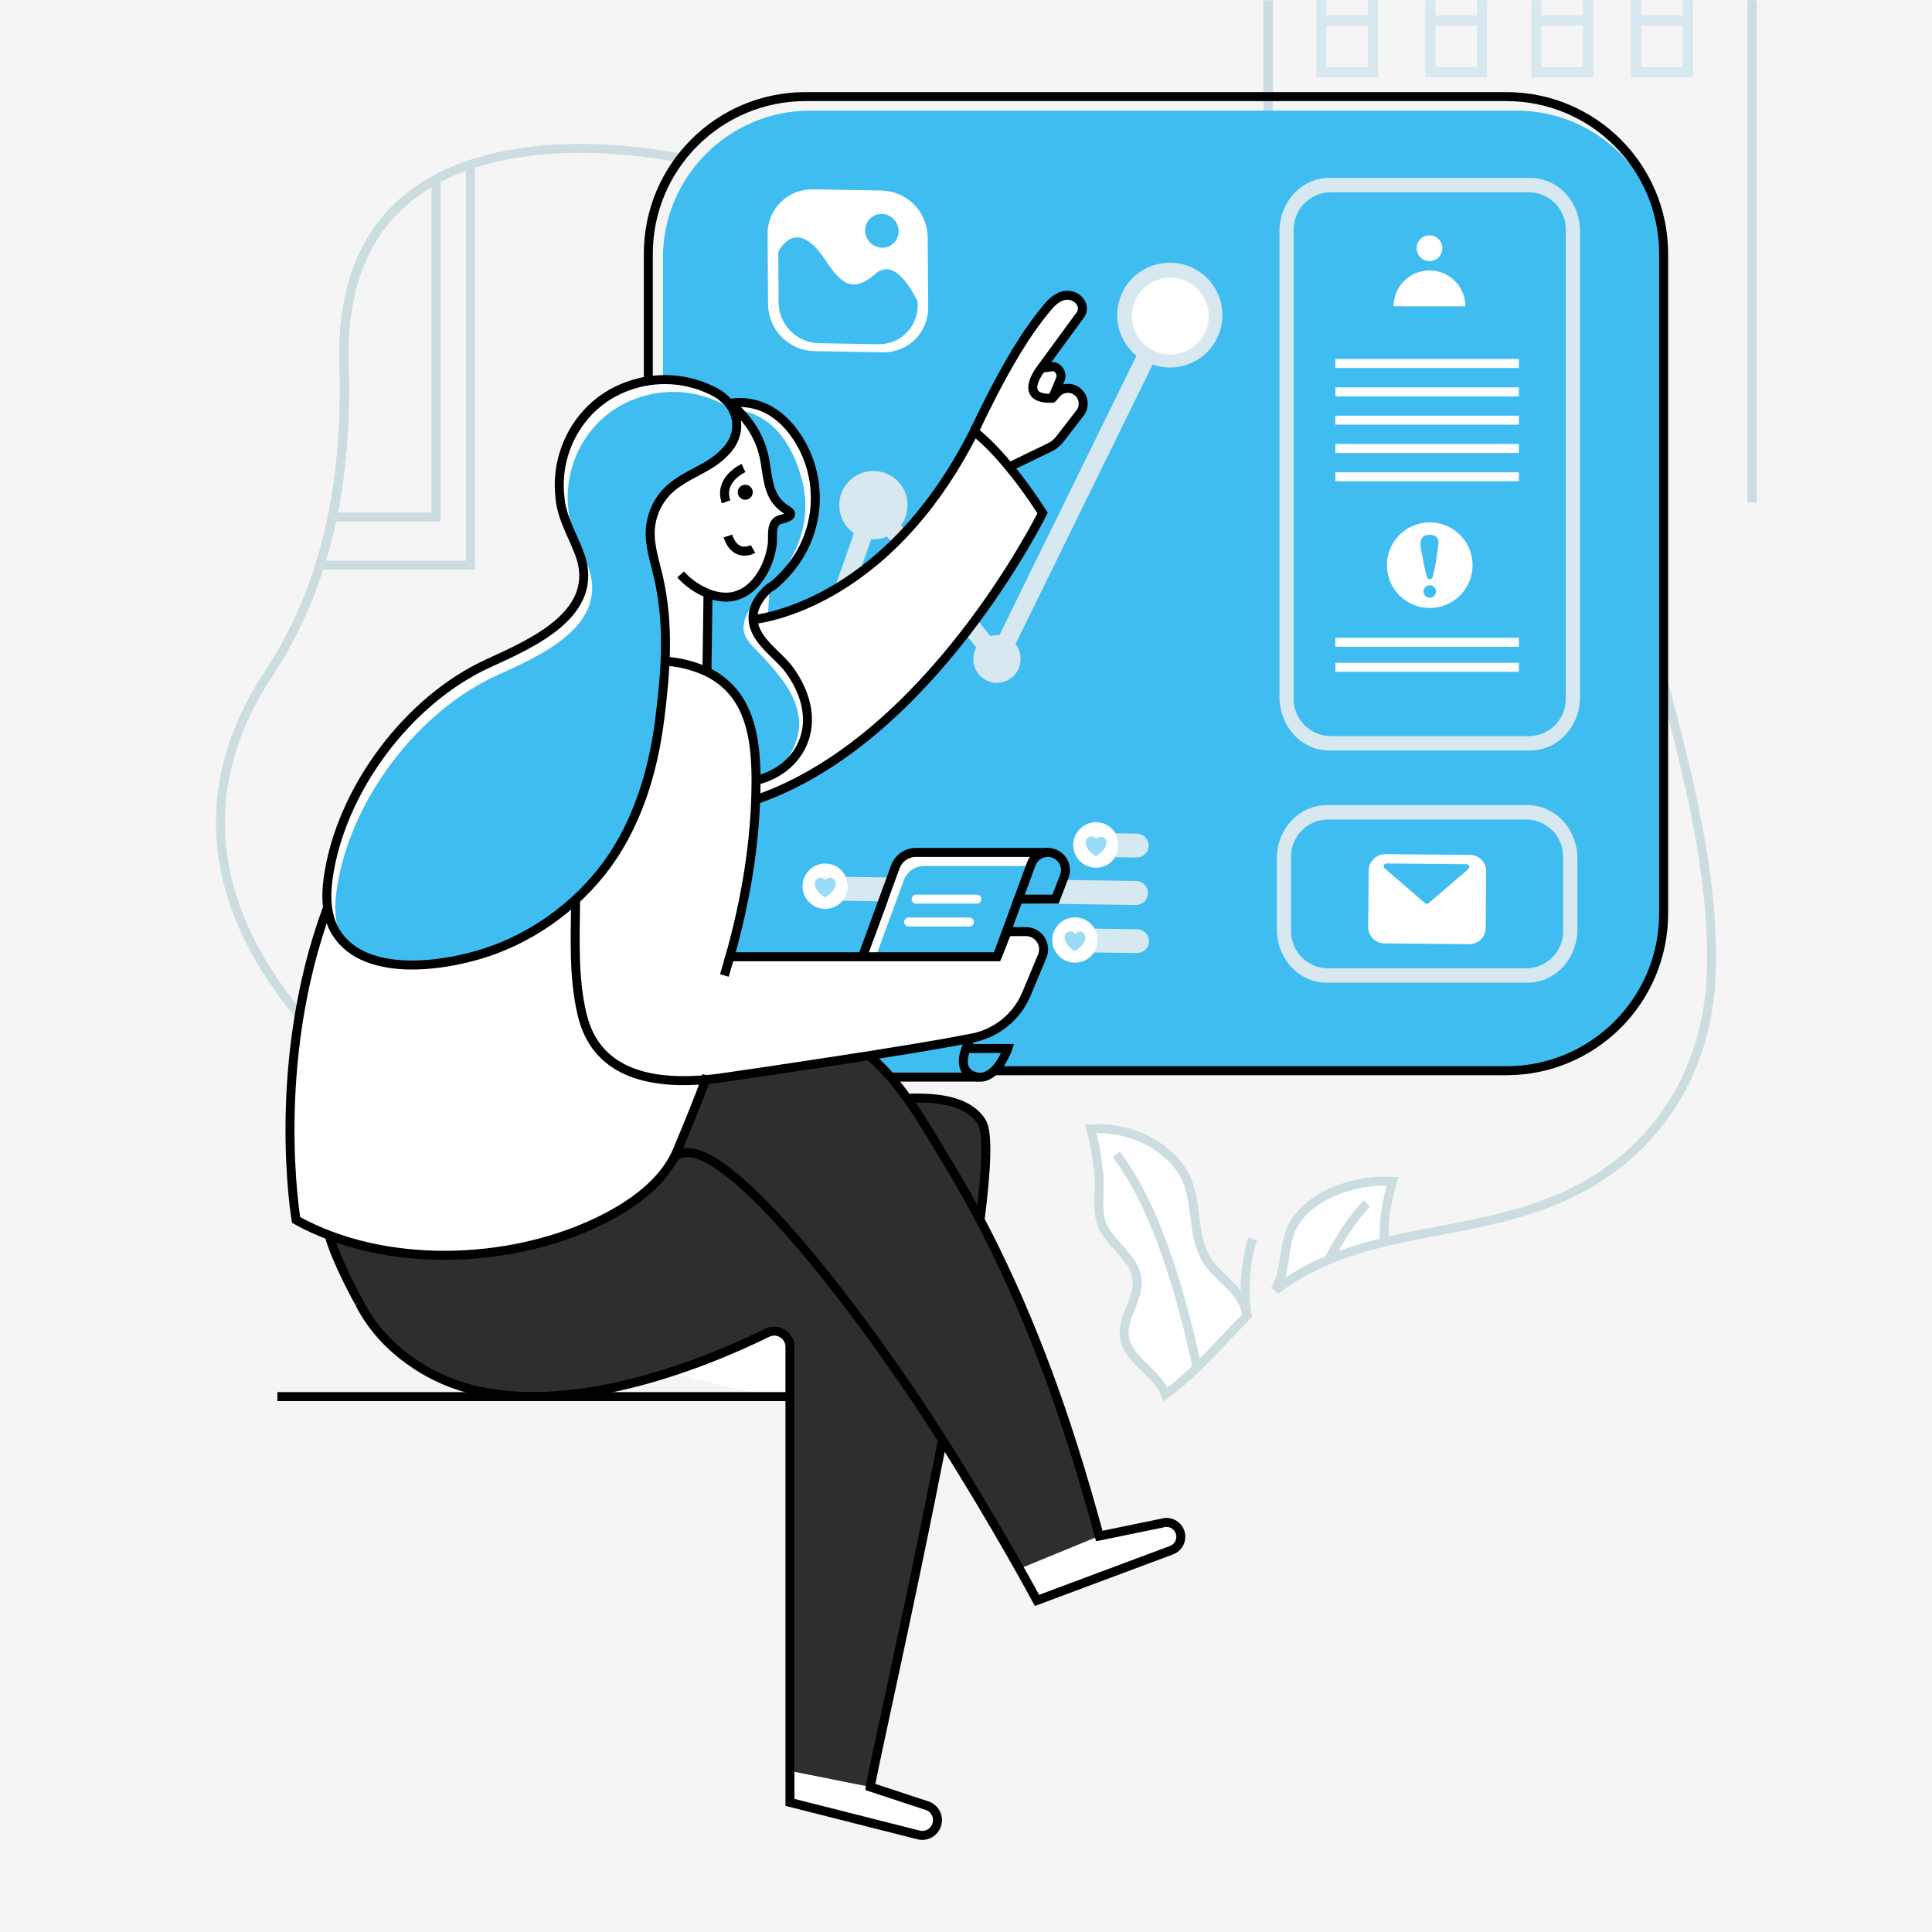 <svg width="1000" height="1000" viewBox="0 0 1000 1000" fill="none" xmlns="http://www.w3.org/2000/svg">
<rect width="1000" height="1000" fill="#F5F5F5"/>
<g style="mix-blend-mode:luminosity" clip-path="url(#clip0_0_1)">
<mask id="mask0_0_1" style="mask-type:luminance" maskUnits="userSpaceOnUse" x="0" y="0" width="1000" height="1000">
<path d="M1000 0H0V1000H1000V0Z" fill="white"/>
</mask>
<g mask="url(#mask0_0_1)">
<path d="M656.4 188.441V-358.379H906.9V260.121" stroke="#CCDDE2" stroke-width="4.82" stroke-miterlimit="10"/>
<path d="M681.3 8.001V40.001H713.3V-18.719H681.3V8.001ZM686.56 -13.479H708V8.001H686.56V-13.479ZM686.56 13.251H708V34.751H686.56V13.251Z" fill="#D7E8F0"/>
<path d="M737.72 8.001V40.001H769.72V-18.719H737.72V8.001ZM743 -13.459H764.48V8.001H743V-13.459ZM743 13.271H764.48V34.751H743V13.271Z" fill="#D7E8F0"/>
<path d="M792.6 8.001V40.001H824.6V-18.719H792.6V8.001ZM797.86 -13.479H819.34V8.001H797.86V-13.479ZM797.86 13.251H819.34V34.751H797.86V13.251Z" fill="#D7E8F0"/>
<path d="M844.26 8.001V40.001H876.26V-18.719H844.26V8.001ZM849.51 -13.479H871V8.001H849.51V-13.479ZM849.51 13.251H871V34.751H849.51V13.251Z" fill="#D7E8F0"/>
<path d="M645.35 681.129C636.9 689.649 628.53 699.129 619.61 707.739C617.157 710.133 614.647 712.446 612.08 714.679C609.23 717.159 606.29 719.519 603.28 721.679C603.061 721.049 602.794 720.438 602.48 719.849C597.43 709.849 583.73 703.519 582.03 692.179C580.48 681.589 590.03 671.859 588.47 661.479C586.71 649.739 572.27 642.769 569.6 631.299C567.9 624.179 569.42 615.969 568.8 608.629C568.091 600.422 566.703 592.287 564.65 584.309C565.65 584.239 566.65 584.209 567.65 584.179C587.95 583.839 607.93 595.239 614.5 611.259C619.79 624.259 617.1 639.169 624.13 651.319C624.553 652.105 625.031 652.86 625.56 653.579C626.492 654.854 627.493 656.076 628.56 657.239L630.79 659.559C631.16 659.929 631.57 660.269 631.94 660.669C632.31 661.069 632.71 661.419 633.08 661.819C636.58 665.169 640.15 668.539 642.47 672.539C642.68 672.887 642.867 673.247 643.03 673.619C643.241 673.99 643.428 674.375 643.59 674.769C643.8 675.199 643.96 675.609 644.11 676.009C644.26 676.409 644.45 677.009 644.61 677.429C644.83 678.179 645.04 678.889 645.2 679.629C645.2 679.819 645.2 679.979 645.26 680.129C645.32 680.279 645.26 680.249 645.26 680.319C645.274 680.378 645.274 680.44 645.26 680.499C645.26 680.629 645.26 680.719 645.32 680.809V680.869C645.305 680.957 645.316 681.047 645.35 681.129Z" fill="white"/>
<path d="M645.48 681.75H645.51L645.48 681.78V681.75Z" fill="white"/>
<path d="M645.54 681.692C645.79 681.472 646 681.322 646.25 681.102C646.04 681.292 645.79 681.502 645.57 681.722C645.57 681.722 645.57 681.722 645.51 681.722L645.54 681.692Z" fill="white"/>
<path d="M716.61 632.46C716.395 635.947 716.395 639.443 716.61 642.93C710.51 644.42 704.5 646.06 698.61 648.04C694.95 649.25 691.36 650.58 687.77 652.1C677.81 656.14 668.431 661.487 659.88 668C661.743 664.823 663.055 661.354 663.76 657.74C663.76 657.59 663.82 657.43 663.85 657.25C665.4 649.76 665.52 641.89 669.05 634.73C675.62 621.53 694.83 611.96 714.94 611.34H715.31C717.14 611.34 719 611.34 720.86 611.43C718.777 618.289 717.354 625.331 716.61 632.46Z" fill="white"/>
<path d="M707.47 622.82L698.55 648C694.89 649.21 691.3 650.54 687.71 652.06C693.44 640.92 700 630.85 707.47 622.82Z" fill="white"/>
<path d="M645.58 681.789C645.58 681.589 645.549 681.39 645.49 681.199C645.55 681.569 645.58 681.789 645.58 681.789Z" fill="white"/>
<path d="M577.75 597.512C597.75 623.442 611.03 667.512 619.61 707.742C617.157 710.135 614.647 712.448 612.08 714.682L577.75 597.512Z" fill="white"/>
<path d="M648.37 641.23C644.37 653.44 644.22 665.771 644.69 673.581C644.811 676.104 645.078 678.618 645.49 681.11L648.37 641.23Z" fill="white"/>
<path d="M645.35 681.129C636.9 689.649 628.53 699.129 619.61 707.739C617.157 710.133 614.647 712.446 612.08 714.679C609.23 717.159 606.29 719.519 603.28 721.679C603.061 721.049 602.794 720.438 602.48 719.849C597.43 709.849 583.73 703.519 582.03 692.179C580.48 681.589 590.03 671.859 588.47 661.479C586.71 649.739 572.27 642.769 569.6 631.299C567.9 624.179 569.42 615.969 568.8 608.629C568.091 600.422 566.703 592.287 564.65 584.309C565.65 584.239 566.65 584.209 567.65 584.179C587.95 583.839 607.93 595.239 614.5 611.259C619.79 624.259 617.1 639.169 624.13 651.319C624.553 652.105 625.031 652.86 625.56 653.579C626.492 654.854 627.493 656.076 628.56 657.239L630.79 659.559C631.16 659.929 631.57 660.269 631.94 660.669C632.31 661.069 632.71 661.419 633.08 661.819C636.58 665.169 640.15 668.539 642.47 672.539C642.68 672.887 642.867 673.247 643.03 673.619C643.241 673.99 643.428 674.375 643.59 674.769C643.8 675.199 643.96 675.609 644.11 676.009C644.26 676.409 644.45 677.009 644.61 677.429C644.83 678.179 645.04 678.889 645.2 679.629C645.2 679.819 645.2 679.979 645.26 680.129C645.32 680.279 645.26 680.249 645.26 680.319C645.274 680.378 645.274 680.44 645.26 680.499C645.26 680.629 645.26 680.719 645.32 680.809V680.869C645.305 680.957 645.316 681.047 645.35 681.129Z" stroke="#CCDDE2" stroke-width="4.65" stroke-miterlimit="10"/>
<path d="M663.76 657.77C663.052 661.374 661.74 664.832 659.88 668" stroke="#CCDDE2" stroke-width="4.65" stroke-miterlimit="10"/>
<path d="M716.58 642.928C716.365 639.442 716.365 635.945 716.58 632.458C717.326 625.339 718.749 618.307 720.83 611.458C718.97 611.338 717.11 611.338 715.28 611.368H714.91C694.8 611.988 675.59 621.558 669.02 634.758C665.49 641.918 665.37 649.758 663.82 657.278" stroke="#CCDDE2" stroke-width="4.65" stroke-miterlimit="10"/>
<path d="M663.77 657.781C663.77 657.621 663.83 657.471 663.86 657.281" stroke="#CCDDE2" stroke-width="4.65" stroke-miterlimit="10"/>
<path d="M663.85 657.238C663.85 657.418 663.79 657.578 663.76 657.728C663.056 661.346 661.744 664.819 659.88 667.998" stroke="#CCDDE2" stroke-width="4.65" stroke-miterlimit="10"/>
<path d="M663.77 657.781C663.77 657.621 663.83 657.471 663.86 657.281" stroke="#CCDDE2" stroke-width="4.65" stroke-miterlimit="10"/>
<path d="M645.48 681.602V681.752" stroke="#CCDDE2" stroke-width="4.65" stroke-miterlimit="10"/>
<path d="M707.47 622.82C700 630.82 693.47 640.92 687.71 652.1" stroke="#CCDDE2" stroke-width="4.65" stroke-miterlimit="10"/>
<path d="M645.58 681.789C645.58 681.589 645.549 681.39 645.49 681.199C645.55 681.569 645.58 681.789 645.58 681.789Z" stroke="#CCDDE2" stroke-width="4.65" stroke-miterlimit="10"/>
<path d="M577.75 597.512C597.75 623.442 611.03 667.512 619.61 707.742" stroke="#CCDDE2" stroke-width="4.65" stroke-miterlimit="10"/>
<path d="M648.37 641.23C644.37 653.44 644.22 665.771 644.69 673.581C644.811 676.104 645.078 678.618 645.49 681.11" stroke="#CCDDE2" stroke-width="4.65" stroke-miterlimit="10"/>
<path d="M861.08 353.379C873.81 401.059 886.94 452.429 885.86 501.439C884.71 553.089 858.41 596.439 811.29 618.439C780.62 632.749 747.65 635.379 716.58 642.909C710.48 644.399 704.47 646.039 698.58 648.019C694.92 649.229 691.33 650.559 687.74 652.079C677.789 656.128 668.42 661.481 659.88 667.999" stroke="#CCDDE2" stroke-width="4.65" stroke-miterlimit="10"/>
<path d="M352.27 82C352.27 82 292.91 68.45 243.5 85.15C237.345 87.178 231.381 89.748 225.68 92.83C197.68 107.98 176.55 136.45 178.1 188.16C178.93 215.16 177.35 241.79 172.03 267.63C170.29 276.016 168.14 284.316 165.58 292.53C159.309 312.612 150.258 331.717 138.69 349.29C101.85 405.15 107.43 463.21 148.29 517.05C150.43 519.87 152.63 522.66 154.89 525.39" stroke="#CCDDE2" stroke-width="4.65" stroke-miterlimit="10"/>
<path d="M784.79 57.262H419.43C377.291 57.262 343.13 91.422 343.13 133.562V477.902C343.13 520.041 377.291 554.202 419.43 554.202H784.79C826.929 554.202 861.09 520.041 861.09 477.902V133.562C861.09 91.422 826.929 57.262 784.79 57.262Z" fill="#3FBDF1"/>
<path d="M779.72 50H416.94C372.001 50 335.57 86.431 335.57 131.37V472.83C335.57 517.769 372.001 554.2 416.94 554.2H779.72C824.659 554.2 861.09 517.769 861.09 472.83V131.37C861.09 86.431 824.659 50 779.72 50Z" stroke="black" stroke-width="4.65" stroke-miterlimit="10"/>
<path d="M774.6 67.031H429.62C387.481 67.031 353.32 101.192 353.32 143.331V468.121C353.32 510.261 387.481 544.421 429.62 544.421H774.6C816.739 544.421 850.9 510.261 850.9 468.121V143.331C850.9 101.192 816.739 67.031 774.6 67.031Z" fill="#3FBDF1"/>
<path d="M792.11 92.09H687.92C673.76 92.09 662.27 104.45 662.27 119.66V360.82C662.27 376.06 673.76 388.45 687.92 388.45H792.11C806.3 388.45 817.83 376.06 817.83 360.82V119.66C817.83 104.45 806.3 92.09 792.11 92.09ZM810.45 361.87C810.432 366.939 808.409 371.796 804.823 375.38C801.237 378.964 796.38 380.984 791.31 381H688.79C683.713 380.984 678.848 378.962 675.256 375.375C671.663 371.788 669.634 366.927 669.61 361.85V118.67C669.634 113.593 671.663 108.731 675.256 105.144C678.848 101.557 683.713 99.536 688.79 99.52H791.31C796.383 99.536 801.244 101.559 804.83 105.147C808.416 108.735 810.437 113.597 810.45 118.67V361.87Z" fill="#D7E8F0"/>
<path d="M790.74 416.75H686.55C672.4 416.75 660.9 429.11 660.9 444.32V481C660.9 496.25 672.4 508.64 686.55 508.64H790.74C804.93 508.64 816.46 496.25 816.46 481V444.32C816.46 429.11 804.93 416.75 790.74 416.75ZM809.08 482.06C809.067 487.132 807.046 491.993 803.459 495.579C799.873 499.166 795.012 501.187 789.94 501.2H687.42C682.344 501.187 677.479 499.167 673.886 495.582C670.293 491.996 668.264 487.136 668.24 482.06V443.33C668.264 438.253 670.293 433.392 673.886 429.805C677.478 426.217 682.343 424.196 687.42 424.18H789.94C795.013 424.196 799.874 426.219 803.46 429.807C807.046 433.395 809.067 438.257 809.08 443.33V482.06Z" fill="#D7E8F0"/>
<path d="M557.25 443.412L404.57 441.172C402.927 441.145 401.362 440.468 400.219 439.289C399.075 438.11 398.446 436.524 398.47 434.882C398.468 434.313 398.549 433.747 398.71 433.202C399.104 431.909 399.907 430.78 400.998 429.983C402.089 429.186 403.409 428.764 404.76 428.782L557.44 431.002C556.298 432.775 555.659 434.824 555.59 436.932C555.507 439.207 556.084 441.457 557.25 443.412Z" fill="#3FBDF1"/>
<path d="M594.27 439.41C593.883 440.7 593.09 441.831 592.009 442.634C590.928 443.438 589.617 443.871 588.27 443.87L577.27 443.71C578.45 441.867 579.092 439.731 579.126 437.542C579.159 435.354 578.583 433.199 577.46 431.32L588.46 431.48C590.1 431.514 591.661 432.194 592.803 433.372C593.945 434.549 594.576 436.13 594.56 437.77C594.541 438.328 594.443 438.88 594.27 439.41Z" fill="#D7E8F0"/>
<path d="M593.91 463.999C593.523 465.287 592.729 466.415 591.648 467.213C590.566 468.012 589.255 468.439 587.91 468.429L436.16 466.209C437.577 464.519 438.486 462.462 438.782 460.276C439.077 458.09 438.747 455.865 437.83 453.859L588.05 455.999C589.691 456.031 591.253 456.71 592.396 457.888C593.538 459.066 594.169 460.648 594.15 462.289C594.155 462.868 594.074 463.444 593.91 463.999Z" fill="#D7E8F0"/>
<path d="M417.9 465.93L404.22 465.73C402.581 465.706 401.018 465.035 399.873 463.861C398.728 462.688 398.094 461.109 398.11 459.47C398.117 458.892 398.201 458.316 398.36 457.76C398.744 456.473 399.537 455.346 400.621 454.552C401.704 453.758 403.017 453.339 404.36 453.36L416.55 453.55C415.837 455.029 415.435 456.639 415.37 458.28C415.269 461.051 416.166 463.766 417.9 465.93Z" fill="#3FBDF1"/>
<path d="M546.45 492.68L404.78 490.62C403.141 490.584 401.582 489.903 400.44 488.726C399.299 487.549 398.666 485.97 398.68 484.33C398.684 483.774 398.771 483.221 398.94 482.69C399.324 481.399 400.117 480.266 401.198 479.462C402.28 478.659 403.592 478.226 404.94 478.23L546.4 480.31C545.245 482.167 544.633 484.309 544.633 486.495C544.633 488.682 545.245 490.824 546.4 492.68H546.45Z" fill="#3FBDF1"/>
<path d="M594.5 488.869C594.116 490.158 593.322 491.286 592.24 492.083C591.157 492.881 589.844 493.304 588.5 493.289L566.24 492.999L546.45 492.729C545.295 490.873 544.683 488.731 544.683 486.544C544.683 484.358 545.295 482.216 546.45 480.359L566.61 480.659L588.61 480.979C590.247 481.006 591.808 481.679 592.951 482.852C594.094 484.025 594.726 485.602 594.71 487.239C594.717 487.79 594.647 488.339 594.5 488.869Z" fill="#D7E8F0"/>
<path d="M577.21 443.711C575.672 446.114 573.315 447.878 570.576 448.674C567.836 449.47 564.901 449.245 562.315 448.041C559.728 446.837 557.667 444.735 556.514 442.126C555.36 439.516 555.192 436.577 556.042 433.854C556.892 431.13 558.701 428.808 561.133 427.317C563.566 425.827 566.457 425.27 569.269 425.75C572.081 426.23 574.623 427.714 576.424 429.926C578.225 432.139 579.161 434.93 579.06 437.781C578.987 439.888 578.348 441.936 577.21 443.711Z" fill="white"/>
<g opacity="0.72">
<path opacity="0.72" d="M572.78 436.51C572.515 437.917 571.852 439.219 570.87 440.26C570.392 440.79 569.87 441.278 569.31 441.72C569 441.94 567.39 443.23 567.08 443.07C564.96 442 562.29 439.31 561.96 436.68C561.905 436.268 561.905 435.851 561.96 435.44C562.077 434.732 562.444 434.089 562.995 433.629C563.545 433.168 564.242 432.92 564.96 432.93C565.43 432.947 565.89 433.075 566.301 433.302C566.713 433.53 567.065 433.851 567.33 434.24C567.63 433.878 568.008 433.589 568.436 433.393C568.864 433.197 569.33 433.101 569.8 433.11C570.223 433.124 570.639 433.225 571.022 433.407C571.405 433.588 571.747 433.846 572.026 434.165C572.305 434.483 572.516 434.856 572.646 435.259C572.776 435.663 572.821 436.088 572.78 436.51Z" fill="#3FBDF1"/>
</g>
<path d="M436.14 466.211C435.02 467.553 433.613 468.629 432.024 469.358C430.434 470.087 428.702 470.451 426.953 470.424C425.205 470.398 423.484 469.98 421.918 469.203C420.351 468.425 418.979 467.307 417.9 465.931C416.174 463.764 415.283 461.049 415.39 458.281C415.456 456.64 415.857 455.03 416.57 453.551C417.574 451.511 419.147 449.805 421.099 448.639C423.05 447.473 425.298 446.897 427.57 446.981C429.758 447.05 431.883 447.735 433.7 448.957C435.516 450.18 436.951 451.889 437.84 453.891C438.757 455.897 439.087 458.121 438.792 460.307C438.496 462.493 437.587 464.55 436.17 466.241L436.14 466.211Z" fill="white"/>
<g opacity="0.72">
<path opacity="0.72" d="M432.59 457.842C432.319 459.246 431.653 460.543 430.67 461.582C430.2 462.119 429.677 462.608 429.11 463.042C428.81 463.262 427.19 464.562 426.89 464.392C424.77 463.332 422.1 460.642 421.76 458.002C421.705 457.59 421.705 457.173 421.76 456.762C421.863 456.176 422.138 455.634 422.549 455.205C422.961 454.776 423.491 454.479 424.071 454.351C424.652 454.224 425.258 454.271 425.811 454.489C426.365 454.706 426.841 455.083 427.18 455.572C427.577 455.021 428.149 454.62 428.803 454.436C429.457 454.252 430.153 454.296 430.779 454.559C431.405 454.823 431.923 455.291 432.249 455.888C432.574 456.484 432.687 457.173 432.57 457.842H432.59Z" fill="#3FBDF1"/>
</g>
<path d="M566.24 492.999C564.828 495.131 562.759 496.745 560.347 497.596C557.935 498.447 555.311 498.489 552.874 497.714C550.436 496.94 548.317 495.391 546.839 493.304C545.36 491.217 544.602 488.705 544.68 486.149C544.754 484.1 545.357 482.105 546.43 480.359C547.253 479.043 548.329 477.903 549.594 477.005C550.86 476.108 552.291 475.47 553.805 475.128C555.319 474.786 556.886 474.748 558.414 475.015C559.943 475.282 561.404 475.85 562.712 476.684C564.02 477.519 565.15 478.605 566.036 479.879C566.923 481.153 567.548 482.589 567.876 484.106C568.204 485.623 568.228 487.19 567.948 488.716C567.667 490.242 567.086 491.698 566.24 492.999Z" fill="white"/>
<g opacity="0.72">
<path opacity="0.72" d="M561.89 485.66C561.622 487.068 560.955 488.369 559.97 489.41C559.5 489.947 558.977 490.436 558.41 490.87C558.11 491.09 556.49 492.38 556.19 492.22C554.07 491.15 551.4 488.47 551.06 485.83C551.005 485.418 551.005 485.001 551.06 484.59C551.163 484.004 551.438 483.462 551.849 483.033C552.261 482.604 552.791 482.307 553.371 482.179C553.952 482.052 554.558 482.1 555.111 482.317C555.665 482.534 556.141 482.911 556.48 483.4C556.877 482.85 557.448 482.451 558.1 482.268C558.752 482.084 559.448 482.127 560.073 482.389C560.698 482.651 561.216 483.117 561.542 483.711C561.868 484.305 561.984 484.992 561.87 485.66H561.89Z" fill="#3FBDF1"/>
</g>
<path d="M397.3 121.359L397.56 157.549C397.627 163.861 400.131 169.904 404.55 174.412C408.969 178.92 414.96 181.546 421.27 181.739L457.09 182.359C460.17 182.406 463.229 181.834 466.084 180.677C468.939 179.519 471.532 177.8 473.71 175.621C475.888 173.443 477.606 170.849 478.762 167.993C479.918 165.138 480.489 162.079 480.44 158.999L480.17 122.809C480.108 116.497 477.606 110.455 473.188 105.947C468.77 101.44 462.779 98.817 456.47 98.629L420.65 97.999C417.57 97.951 414.511 98.524 411.656 99.681C408.801 100.838 406.208 102.557 404.03 104.736C401.852 106.915 400.134 109.509 398.978 112.364C397.822 115.22 397.251 118.279 397.3 121.359Z" fill="white"/>
<path d="M402.81 130.441L403 156.641C403.059 162.122 405.235 167.368 409.073 171.281C412.91 175.195 418.112 177.474 423.59 177.641L454.7 178.181C457.375 178.222 460.032 177.725 462.511 176.72C464.991 175.716 467.244 174.224 469.137 172.333C471.03 170.442 472.524 168.19 473.531 165.711C474.538 163.232 475.038 160.577 475 157.901V156.131C470.63 147.191 462.12 133.811 453 141.811C439.91 153.311 433.92 144.561 426.29 133.271C419.92 123.821 410.23 116.921 402.81 130.441Z" fill="#3FBDF1"/>
<path d="M461.34 126.822C465.292 124.197 466.31 118.779 463.614 114.722C460.919 110.665 455.53 109.504 451.578 112.129C447.627 114.755 446.609 120.172 449.305 124.229C452 128.286 457.389 129.447 461.34 126.822Z" fill="#3FBDF1"/>
<path d="M605.38 136.001C599.782 135.999 594.32 137.73 589.746 140.957C585.171 144.183 581.707 148.747 579.83 154.021C577.953 159.295 577.754 165.021 579.262 170.412C580.77 175.803 583.909 180.596 588.25 184.131L517.25 328.841C516.813 328.772 516.372 328.729 515.93 328.711C514.798 328.726 513.673 328.901 512.59 329.231L466.4 271.841C468.462 268.995 469.63 265.599 469.755 262.087C469.879 258.574 468.954 255.104 467.098 252.12C465.242 249.135 462.54 246.771 459.334 245.329C456.129 243.886 452.567 243.432 449.102 244.022C445.638 244.613 442.428 246.222 439.881 248.645C437.335 251.068 435.568 254.194 434.806 257.625C434.044 261.056 434.322 264.637 435.603 267.909C436.884 271.182 439.111 273.999 442 276.001L409.63 368.121C406.808 368.29 404.131 369.431 402.054 371.349C399.978 373.268 398.629 375.847 398.239 378.647C397.848 381.447 398.438 384.297 399.91 386.711C401.382 389.125 403.644 390.955 406.312 391.89C408.981 392.825 411.89 392.808 414.547 391.841C417.204 390.874 419.444 389.017 420.887 386.586C422.33 384.154 422.887 381.298 422.462 378.503C422.038 375.707 420.659 373.145 418.56 371.251L450.93 279.121C451.33 279.121 451.72 279.181 452.12 279.181C454.527 279.181 456.908 278.691 459.12 277.741L505.3 335.111C504.327 336.876 503.811 338.856 503.8 340.871C503.753 342.505 504.035 344.131 504.627 345.654C505.22 347.177 506.112 348.565 507.251 349.737C508.39 350.909 509.753 351.84 511.258 352.477C512.763 353.113 514.381 353.441 516.015 353.441C517.649 353.441 519.267 353.113 520.772 352.477C522.277 351.84 523.64 350.909 524.779 349.737C525.917 348.565 526.81 347.177 527.402 345.654C527.995 344.131 528.277 342.505 528.23 340.871C528.222 338.154 527.299 335.519 525.61 333.391L596.61 188.681C600.342 189.995 604.316 190.476 608.254 190.091C612.192 189.706 615.998 188.463 619.404 186.451C622.811 184.438 625.735 181.704 627.973 178.441C630.21 175.178 631.706 171.465 632.356 167.562C633.006 163.659 632.793 159.661 631.734 155.849C630.674 152.037 628.793 148.503 626.222 145.496C623.651 142.488 620.453 140.08 616.853 138.439C613.252 136.799 609.336 135.967 605.38 136.001Z" fill="#D7E8F0"/>
<path d="M691.18 188.148H786.18" stroke="white" stroke-width="4.65" stroke-miterlimit="10"/>
<path d="M691.18 202.82H786.18" stroke="white" stroke-width="4.65" stroke-miterlimit="10"/>
<path d="M691.18 217.48H786.18" stroke="white" stroke-width="4.65" stroke-miterlimit="10"/>
<path d="M691.18 232.141H786.18" stroke="white" stroke-width="4.65" stroke-miterlimit="10"/>
<path d="M691.18 246.809H786.18" stroke="white" stroke-width="4.65" stroke-miterlimit="10"/>
<path d="M691.18 332.449H786.18" stroke="white" stroke-width="4.65" stroke-miterlimit="10"/>
<path d="M691.18 345.391H786.18" stroke="white" stroke-width="4.65" stroke-miterlimit="10"/>
<path d="M766.22 444.479C767.175 445.271 767.94 446.267 768.459 447.394C768.978 448.52 769.238 449.749 769.22 450.989L769 480.319C768.992 481.426 768.766 482.521 768.334 483.54C767.902 484.56 767.274 485.484 766.484 486.259C765.694 487.035 764.759 487.647 763.732 488.061C762.705 488.474 761.607 488.681 760.5 488.669L716.5 488.289C714.269 488.268 712.137 487.362 710.573 485.77C709.009 484.178 708.141 482.031 708.16 479.799L708.42 450.449C708.504 448.238 709.43 446.143 711.008 444.593C712.586 443.042 714.698 442.154 716.91 442.109L760.91 442.489C762.859 442.506 764.74 443.211 766.22 444.479Z" fill="white"/>
<path d="M760 449.842L739.48 467.472C739.218 467.695 738.885 467.817 738.54 467.817C738.196 467.817 737.862 467.695 737.6 467.472L716.71 449.472C716.479 449.277 716.315 449.016 716.241 448.723C716.167 448.431 716.187 448.123 716.297 447.842C716.408 447.562 716.604 447.323 716.857 447.159C717.111 446.996 717.409 446.916 717.71 446.932L759.12 447.302C759.411 447.311 759.692 447.409 759.926 447.582C760.161 447.755 760.337 447.994 760.432 448.269C760.528 448.544 760.537 448.842 760.46 449.123C760.383 449.403 760.223 449.654 760 449.842Z" fill="#3FBDF1"/>
<path d="M740.06 270.379C735.676 270.375 731.39 271.671 727.743 274.104C724.096 276.536 721.253 279.996 719.572 284.045C717.892 288.094 717.45 292.55 718.303 296.85C719.156 301.15 721.265 305.1 724.363 308.201C727.462 311.302 731.41 313.415 735.709 314.272C740.008 315.128 744.465 314.691 748.516 313.014C752.566 311.337 756.028 308.497 758.464 304.852C760.9 301.208 762.2 296.923 762.2 292.539C762.201 289.63 761.63 286.75 760.518 284.062C759.406 281.374 757.775 278.931 755.719 276.874C753.664 274.816 751.222 273.183 748.536 272.069C745.849 270.954 742.969 270.38 740.06 270.379ZM740.06 309.379C739.201 309.379 738.377 309.038 737.769 308.43C737.161 307.822 736.82 306.998 736.82 306.139C736.82 305.28 737.161 304.455 737.769 303.848C738.377 303.24 739.201 302.899 740.06 302.899C740.919 302.899 741.743 303.24 742.351 303.848C742.959 304.455 743.3 305.28 743.3 306.139C743.3 306.998 742.959 307.822 742.351 308.43C741.743 309.038 740.919 309.379 740.06 309.379ZM744.13 284.459C743.45 289.269 742.87 294.319 741.44 298.979C741.307 299.232 741.107 299.445 740.862 299.593C740.617 299.741 740.336 299.819 740.05 299.819C739.764 299.819 739.483 299.741 739.238 299.593C738.993 299.445 738.793 299.232 738.66 298.979C737.646 295.469 736.871 291.894 736.34 288.279C735.89 285.659 734.34 281.389 735.83 278.849C737.12 276.559 740.77 276.289 742.83 277.479C745.46 278.889 744.44 281.999 744.13 284.419V284.459Z" fill="white"/>
<path d="M605.77 183.53C616.76 183.53 625.67 174.621 625.67 163.63C625.67 152.64 616.76 143.73 605.77 143.73C594.78 143.73 585.87 152.64 585.87 163.63C585.87 174.621 594.78 183.53 605.77 183.53Z" fill="white"/>
<path d="M739.9 135.12C743.573 135.12 746.55 132.143 746.55 128.47C746.55 124.798 743.573 121.82 739.9 121.82C736.227 121.82 733.25 124.798 733.25 128.47C733.25 132.143 736.227 135.12 739.9 135.12Z" fill="white"/>
<path d="M721.33 158.539C721.33 153.614 723.287 148.89 726.769 145.408C730.252 141.925 734.975 139.969 739.9 139.969C744.825 139.969 749.548 141.925 753.031 145.408C756.514 148.89 758.47 153.614 758.47 158.539H721.33Z" fill="white"/>
<path d="M612 794.19C611.996 795.701 611.531 797.174 610.668 798.414C609.806 799.654 608.585 800.601 607.17 801.13L537.52 827.13C537.52 827.13 534.2 820.97 528.41 810.68L488.63 744.13C477.88 799.43 465.89 854.8 458.46 889.31L451.3 923.67L480 933.11C481.725 933.526 483.261 934.509 484.361 935.902C485.462 937.294 486.064 939.015 486.07 940.79C486.067 941.994 485.791 943.181 485.262 944.263C484.733 945.344 483.965 946.291 483.016 947.032C482.067 947.772 480.962 948.288 479.785 948.539C478.608 948.79 477.388 948.77 476.22 948.48L409.7 931.62V915.36L408.12 915.05L409.49 725.38L344.49 710.01C336.34 712.55 327.73 714.88 318.93 716.77C318.835 716.783 318.742 716.803 318.65 716.83C297.291 722.429 274.981 723.391 253.22 719.65C253.03 719.65 252.81 719.56 252.63 719.52C251.05 719.22 249.47 718.87 247.92 718.52C247.45 718.43 246.99 718.34 246.52 718.21C245.16 717.9 243.8 717.5 242.44 717.13C241.69 716.91 240.95 716.73 240.24 716.51C239.53 716.29 239 716.11 238.38 715.89C226.668 712.213 215.851 706.133 206.62 698.04C199.542 692.097 193.541 684.98 188.88 677C186.88 673.84 185.01 670.52 183.27 667.11C172.71 646.26 170.51 639.17 173.58 638.98C166.819 636.598 160.27 633.655 154 630.18C154 630.18 140.18 549.53 170.32 468.36C169.743 463.339 169.847 458.263 170.63 453.27C176.98 407.73 211.93 360.92 253.63 341.96C275.97 331.8 312.4 316.21 300.63 285.17C296.91 275.35 291.63 266.89 290.63 256.7C290.54 255.7 290.42 254.81 290.35 253.82C288.68 229.82 302.65 207.03 325.27 198.82C332.671 196.033 340.582 194.859 348.474 195.377C356.366 195.894 364.056 198.091 371.03 201.82C373.439 203.091 375.6 204.785 377.41 206.82C384.29 207 392.93 208.21 396.99 210.1C403.87 213.32 409.38 218.96 413.5 225.31C421.1 237.146 424.151 251.336 422.09 265.25C420.906 272.95 418.163 280.327 414.03 286.93C411.992 290.238 409.627 293.334 406.97 296.17C404.64 298.61 401.33 302.17 398.14 303.48C398.176 303.508 398.22 303.524 398.265 303.524C398.31 303.524 398.355 303.508 398.39 303.48L397.46 318.35C416.56 314 467.59 296.08 505 222.09C507.7 216.36 510.48 210.66 513.4 205.02C522.04 188.23 531.3 171.53 543.57 157.09C546.57 153.59 551.01 150.43 555.78 151.95C559.96 153.28 562.78 157.95 559.87 161.87L539.79 189.31L546.2 188.48C546.899 188.649 547.552 188.968 548.115 189.415C548.677 189.863 549.136 190.427 549.457 191.07C549.779 191.713 549.957 192.418 549.978 193.136C549.999 193.855 549.863 194.569 549.58 195.23L545.52 204.87L547.44 202.61C548.761 201.05 550.633 200.061 552.667 199.85C554.7 199.639 556.735 200.222 558.348 201.477C559.961 202.733 561.027 204.563 561.322 206.586C561.616 208.608 561.118 210.666 559.93 212.33L549.35 226C547.933 227.805 546.133 229.274 544.08 230.3L523.14 240.4C529.333 248.013 535.092 255.969 540.39 264.23C528.892 286.268 515.413 307.214 500.12 326.81C474.34 360.02 437.22 397.14 391.9 412.66C390.9 440.11 386.05 467.31 378.52 493.92C402.03 493.92 424.46 493.92 447.14 493.92L464.24 447.26C465.026 445.107 466.455 443.248 468.333 441.935C470.211 440.622 472.448 439.918 474.74 439.92H543.09C544.279 439.924 545.457 440.155 546.56 440.6C548.235 441.292 549.668 442.465 550.677 443.97C551.687 445.476 552.227 447.247 552.23 449.06C552.218 450.171 552.008 451.272 551.61 452.31L547.08 464.09H546.93H527.66L519.82 486.55L522.05 480.88H531.69C533.2 480.88 534.686 481.253 536.017 481.965C537.348 482.678 538.482 483.709 539.318 484.966C540.154 486.223 540.667 487.667 540.81 489.17C540.954 490.673 540.723 492.188 540.14 493.58L531.93 513.22C529.455 519.134 525.53 524.329 520.517 528.326C515.505 532.323 509.566 534.993 503.25 536.09L502.38 536.24L500.77 541L501.6 539.36C501.33 540.01 501.02 540.72 500.74 541.5H522.36C522.36 541.5 517.56 555.5 508.73 556.34C508.016 556.396 507.299 556.372 506.59 556.27H461.79C464.3 559.06 467.12 562.44 470.13 566.41C483.13 566.22 502.04 567.61 506.72 576.69C507.525 577.593 508.261 578.555 508.92 579.57C510.71 582.57 511.3 589.57 510.87 599.68C510.996 610.106 510.122 620.521 508.26 630.78C510.527 635.033 512.707 639.31 514.8 643.61C519.352 652.117 523.458 660.855 527.1 669.79C527.225 670.027 527.329 670.274 527.41 670.53C538.326 695.563 547.903 721.159 556.1 747.21L556.56 748.82C562.76 767.1 567.81 783.71 569.73 793.82L602.23 787.16C603.345 786.79 604.531 786.69 605.693 786.867C606.854 787.045 607.956 787.495 608.91 788.181C609.863 788.867 610.64 789.769 611.177 790.814C611.715 791.858 611.997 793.015 612 794.19Z" fill="white"/>
<path d="M499.85 542.699H521.47C520.583 545.138 519.454 547.483 518.1 549.699C515.43 553.879 511.31 558.249 505.86 557.509H440.27C437.72 557.526 435.237 556.696 433.21 555.149C432.761 553.071 432.889 550.909 433.58 548.899C460.07 544.839 487.21 540.469 499.35 537.959L501.64 537.559L499.85 542.699Z" fill="#3FBDF1"/>
<path d="M551.34 450.379C551.328 451.49 551.118 452.591 550.72 453.629L546.2 465.399H526.92L519 487.999L516.12 495.219H453.28L467.84 455.559C468.63 453.407 470.062 451.549 471.941 450.236C473.821 448.924 476.058 448.22 478.35 448.219H546.69C547.88 448.221 549.058 448.452 550.16 448.899C550.543 449.055 550.917 449.232 551.28 449.429C551.31 449.729 551.34 450.069 551.34 450.379Z" fill="#3FBDF1"/>
<path d="M551.35 450.369C551.337 451.48 551.127 452.581 550.73 453.619L546.2 465.389H526.93L533.63 447.209C534.37 445.193 535.796 443.502 537.659 442.432C539.521 441.363 541.7 440.984 543.815 441.361C545.929 441.738 547.843 442.847 549.22 444.494C550.598 446.141 551.352 448.221 551.35 450.369Z" fill="#3FBDF1"/>
<path d="M521.46 542.7C521.46 542.7 515.26 560.92 504 557C497 554.59 498.05 547.62 499.88 542.66L521.46 542.7Z" fill="#3FBDF1"/>
<path d="M505.62 465.391H474.19" stroke="white" stroke-width="4.65" stroke-linecap="round" stroke-linejoin="round"/>
<path d="M501.75 477.23H470.32" stroke="white" stroke-width="4.65" stroke-linecap="round" stroke-linejoin="round"/>
<path d="M526.37 670.999C520.927 657.838 514.579 645.071 507.37 632.789C510.29 617.319 512.28 590.219 505.95 577.919C501.27 568.829 482.38 567.449 469.34 567.639C459.27 554.329 451.13 547.469 451.13 547.469C451.13 547.469 390.51 557.289 376.67 557.369C362.83 557.449 362.84 565.119 362.84 565.119C362.84 565.119 353.2 594.209 342.3 608.659C331.4 623.109 302.08 640.659 259.83 647.419C217.58 654.179 184.35 645.849 176.73 641.609C169.11 637.369 168.86 641.459 182.5 668.329C196.14 695.199 217.14 714.519 252.41 720.889C274.164 724.635 296.469 723.673 317.82 718.069C317.82 718.069 373.63 703.999 390 693.269C406.37 682.539 408.93 697.129 408.93 697.129L407.33 916.309L450.53 924.929L487.85 745.399L527.65 811.999L569 794.999C564.13 769.429 539.12 701.999 526.37 670.999Z" fill="#2E2E2E"/>
<path d="M413.47 377.931C412.584 384.019 409.995 389.732 406 394.411C402.931 398.332 399.027 401.52 394.57 403.741C393.524 404.246 392.437 404.661 391.32 404.981C391.32 401.511 391.26 397.981 391.07 394.541C390.36 381.651 387.76 368.231 379.55 358.321C375.6 353.586 370.615 349.823 364.98 347.321C365.14 344.941 365.33 342.581 365.48 340.201C365.91 336.131 365.89 332.026 365.42 327.961C364.89 325.494 364.589 322.983 364.52 320.461C364.61 318.111 364.27 309.091 366.13 307.141C369.233 308.434 372.558 309.114 375.92 309.141C383.45 309.081 389.43 304.461 393.46 298.551C394.942 298.067 396.483 297.784 398.04 297.711C402.6 298.391 388.99 310.661 393.43 309.271C390.54 310.161 388.43 314.501 387.07 316.981C385.07 320.821 383.91 325.341 385.87 329.401C387.79 333.281 391.81 336.621 394.66 339.811C398.502 343.845 402.096 348.11 405.42 352.581C410.68 359.901 414.52 368.891 413.47 377.931Z" fill="#3FBDF1"/>
<path d="M344.26 342.219C351.421 342.664 358.444 344.384 365 347.299C370.631 349.803 375.612 353.567 379.56 358.299C387.77 368.219 390.37 381.629 391.08 394.519C391.27 397.989 391.36 401.519 391.33 404.959C391.18 435.479 386.1 465.679 377.76 495.209C403.66 495.209 428.23 495.209 453.26 495.209H516.12L519 487.999L521.3 482.199H531C532.511 482.199 533.998 482.572 535.33 483.285C536.662 483.999 537.797 485.03 538.634 486.288C539.472 487.545 539.985 488.991 540.129 490.495C540.273 491.999 540.043 493.515 539.46 494.909L531.25 514.549C528.769 520.459 524.84 525.651 519.827 529.646C514.813 533.641 508.876 536.31 502.56 537.409L501.69 537.569L499.4 537.969C487.26 540.479 460.12 544.849 433.63 548.909C409.4 552.659 385.7 556.129 374.49 557.739C370.24 558.359 365.9 558.819 361.49 559.099C335.32 560.709 308.3 554.889 301.3 525.099C296.74 506.019 297.74 485.449 297.95 465.589" stroke="black" stroke-width="4.65" stroke-miterlimit="10"/>
<path d="M469.55 568.499C486.49 567.719 501.67 570.229 508.18 580.829C511.46 586.189 510.66 605.089 507.28 631.449" stroke="black" stroke-width="4.65" stroke-miterlimit="10"/>
<path d="M185.76 673.93C185.797 673.975 185.827 674.026 185.85 674.08C193.1 688.86 205.85 701.62 222.16 710.55C279.63 741.99 366.07 705.15 397.16 689.82C398.401 689.209 399.777 688.925 401.158 688.994C402.539 689.064 403.879 689.484 405.053 690.216C406.226 690.948 407.193 691.967 407.863 693.177C408.533 694.386 408.883 695.747 408.88 697.13V932.9L475.39 949.75C476.42 950.014 477.492 950.068 478.543 949.907C479.594 949.746 480.602 949.374 481.505 948.813C482.409 948.253 483.19 947.515 483.8 946.645C484.411 945.775 484.84 944.79 485.06 943.75C485.498 941.729 485.127 939.617 484.026 937.867C482.925 936.117 481.181 934.869 479.17 934.39L450.48 924.94C451.81 915.62 471.27 830.39 487.81 745.41" stroke="black" stroke-width="4.65" stroke-miterlimit="10"/>
<path d="M449.85 546.359C466.85 560.759 479.06 582.899 490.49 601.709C518.34 647.539 539.17 697.419 555.35 748.459C560.24 763.879 564.74 779.459 568.99 795.039L601.47 788.369C603.313 787.77 605.318 787.916 607.055 788.776C608.792 789.636 610.124 791.141 610.765 792.97C611.407 794.799 611.307 796.807 610.487 798.563C609.668 800.32 608.194 801.686 606.38 802.369L536.73 828.369C536.73 828.369 516.35 790.299 487.87 745.369C446.13 679.449 369 577.849 348.64 599.519" stroke="black" stroke-width="4.65" stroke-miterlimit="10"/>
<path d="M389.09 320.779C389.09 320.779 457.39 316.049 504.21 223.359C504.21 223.359 519.01 233.569 539.64 265.509C539.64 265.509 481.76 382.979 391.08 413.979" stroke="black" stroke-width="4.65" stroke-miterlimit="10"/>
<path d="M382.91 212.398L386.91 218.478L389.32 222.178C391.765 227.874 393.914 233.692 395.76 239.608L395.88 240.028L400.46 257.528C400.468 257.548 400.468 257.569 400.46 257.588C401.999 260.122 404.122 262.251 406.65 263.798C407.248 264.121 407.805 264.514 408.31 264.968C411.06 267.728 403.81 268.528 402.31 269.438C401.648 269.893 401.105 270.5 400.728 271.208C400.35 271.917 400.148 272.706 400.14 273.508C391.53 309.338 397.07 299.928 393.37 307.898C396.58 305.178 404.56 296.528 404.56 296.528C405.56 295.878 406.5 293.928 407.15 292.958C409.215 289.79 410.992 286.443 412.46 282.958C417.023 272.549 418.076 260.939 415.46 249.878C411.33 232.688 401.7 215.488 382.91 212.398Z" fill="#3FBDF1"/>
<path d="M382.09 223.21C381.358 226.928 379.594 230.366 377 233.13C374.183 236.209 370.904 238.831 367.28 240.9C360.46 244.96 352.87 248.03 347.14 253.51C341.403 259.027 337.969 266.512 337.53 274.46C337.13 282.6 340.04 291.03 341.81 298.65C347.42 323.28 345.62 346.95 342.52 371.74C339.58 395.13 333.32 418.02 321.18 438.38C306.86 462.38 283.35 481.59 256.89 491.45C234.89 499.66 192.14 506.94 175.97 484.1C173.18 476.89 173.15 468.64 174.23 460.87C180.58 415.29 215.53 368.51 257.23 349.55C279.57 339.39 316 323.78 304.23 292.73C300.48 282.94 295.23 274.49 294.23 264.26C294.14 263.33 294.05 262.4 293.96 261.41C292.28 237.41 306.25 214.63 328.87 206.41C336.27 203.615 344.182 202.437 352.075 202.955C359.968 203.472 367.658 205.673 374.63 209.41C377.105 210.727 379.321 212.482 381.17 214.59C381.297 214.733 381.411 214.887 381.51 215.05C381.651 215.404 381.764 215.768 381.85 216.14C382.402 218.457 382.484 220.861 382.09 223.21Z" fill="#3FBDF1"/>
<path d="M391.38 403.93C403.46 401.14 414.06 392.49 417.09 379.85C419.91 368.14 415.45 356.12 408.54 346.7C402.13 338 388.78 330.7 389.83 318.36C390.17 314.36 392.15 310.86 394.73 307.76C395.66 306.68 396.62 305.68 397.67 304.66" stroke="black" stroke-width="4.65" stroke-miterlimit="10"/>
<path d="M366.47 306.859L365.91 347.689" stroke="black" stroke-width="4.65" stroke-miterlimit="10"/>
<path d="M299.87 286.389C296.14 276.589 290.87 268.139 289.87 257.919C289.77 256.979 289.68 256.039 289.61 255.039C287.92 231.039 301.9 208.269 324.51 200.039C331.912 197.247 339.825 196.07 347.72 196.588C355.614 197.105 363.306 199.305 370.28 203.039C372.749 204.361 374.958 206.12 376.8 208.229L377.27 208.799C378.903 210.795 380.09 213.117 380.75 215.609C381.411 218.102 381.53 220.707 381.1 223.249C380.372 226.957 378.619 230.387 376.04 233.149C373.213 236.234 369.928 238.865 366.3 240.949C359.48 245.009 351.9 248.059 346.15 253.539C340.41 259.071 336.985 266.578 336.57 274.539C336.16 282.679 339.08 291.099 340.82 298.739C346.43 323.369 344.64 347.029 341.54 371.809C338.6 395.199 332.35 418.099 320.19 438.459C305.87 462.459 282.37 481.679 255.9 491.529C233.47 499.889 189.49 507.289 174.04 482.819C168.85 474.609 168.51 464.219 169.85 454.599C176.2 409.029 211.17 362.229 252.85 343.279C275.23 332.999 311.66 317.429 299.87 286.389Z" stroke="black" stroke-width="4.65" stroke-miterlimit="10"/>
<path d="M385.74 258.678C387.888 258.678 389.63 256.937 389.63 254.788C389.63 252.64 387.888 250.898 385.74 250.898C383.592 250.898 381.85 252.64 381.85 254.788C381.85 256.937 383.592 258.678 385.74 258.678Z" fill="black"/>
<path d="M384.83 242.25C384.83 242.25 371.66 248.19 375.83 259.74" stroke="black" stroke-width="4.65" stroke-miterlimit="10"/>
<path d="M397 304.851C400.3 303.651 403.82 299.851 406.22 297.361C408.874 294.528 411.245 291.444 413.3 288.151C419.086 278.892 422.109 268.173 422.011 257.255C421.914 246.338 418.701 235.675 412.75 226.521C408.63 220.161 403.14 214.521 396.26 211.321C390.525 208.619 384.108 207.713 377.85 208.721C381.347 211.576 384.484 214.847 387.19 218.461C391.266 223.81 394.12 229.989 395.55 236.561C395.77 237.711 395.96 238.851 396.16 240.011C397.16 246.191 397.72 252.451 400.75 257.511C402.295 260.065 404.428 262.215 406.97 263.781C407.568 264.103 408.125 264.496 408.63 264.951C411.38 267.711 404.13 268.501 402.63 269.411C398.78 271.661 400.21 278.121 399.7 281.861C399.085 286.226 397.779 290.466 395.83 294.421C395.14 295.826 394.355 297.182 393.48 298.481C389.48 304.411 383.48 309.051 375.94 309.091C372.585 309.061 369.267 308.381 366.17 307.091C360.858 304.932 356.107 301.591 352.28 297.321" stroke="black" stroke-width="4.65" stroke-miterlimit="10"/>
<path d="M389.76 284.16C389.76 284.16 380.69 289.33 376.76 277.43" stroke="black" stroke-width="4.65" stroke-miterlimit="10"/>
<path d="M520.72 242.498L543.32 231.578C545.386 230.582 547.191 229.116 548.59 227.298L559.14 213.608C560.355 211.946 560.875 209.877 560.591 207.838C560.306 205.799 559.238 203.951 557.614 202.686C555.99 201.42 553.937 200.837 551.89 201.06C549.844 201.283 547.964 202.293 546.65 203.878L544.72 206.128L548.79 196.498C549.066 195.836 549.197 195.123 549.174 194.406C549.15 193.689 548.972 192.985 548.652 192.343C548.333 191.701 547.879 191.135 547.321 190.684C546.763 190.233 546.115 189.907 545.42 189.728L538.99 190.578L559.09 163.128C561.94 159.238 559.17 154.538 555 153.208C550.2 151.678 545.76 154.838 542.78 158.338C530.52 172.778 521.23 189.478 512.6 206.278C509.7 211.925 506.903 217.618 504.21 223.358" stroke="black" stroke-width="4.65" stroke-linejoin="round"/>
<path d="M539 190.578C539 190.578 525.89 206.888 544.73 206.128" stroke="black" stroke-width="4.65" stroke-miterlimit="10"/>
<path d="M502.5 537.398C502.5 537.398 492.78 553.168 504.1 557.038C515.42 560.908 521.61 542.708 521.61 542.708H499.76" stroke="black" stroke-width="4.65" stroke-miterlimit="10"/>
<path d="M505.98 557.5H460.9" stroke="black" stroke-width="4.65" stroke-miterlimit="10"/>
<path d="M551.49 450.369C551.477 451.48 551.267 452.581 550.87 453.619L546.35 465.389H527.08L533.77 447.209C534.51 445.193 535.937 443.502 537.799 442.432C539.661 441.363 541.841 440.984 543.955 441.361C546.069 441.738 547.983 442.847 549.361 444.494C550.738 446.141 551.492 448.221 551.49 450.369Z" stroke="black" stroke-width="4.65" stroke-miterlimit="10"/>
<path d="M457.4 465.39L446.4 495.2L463.47 448.57C464.26 446.414 465.694 444.554 467.578 443.241C469.462 441.927 471.704 441.226 474 441.23H542.34" stroke="black" stroke-width="4.65" stroke-miterlimit="10"/>
<path d="M516.14 495.201L527.08 465.391" stroke="black" stroke-width="4.65" stroke-miterlimit="10"/>
<path d="M169.59 469.609C139.44 550.779 153.26 631.449 153.26 631.449C198.8 656.789 263.37 654.589 309.62 632.319C325.98 624.419 343.62 612.519 350.76 595.079C356 582.309 361.45 569.639 365.94 556.689" stroke="black" stroke-width="4.65" stroke-miterlimit="10"/>
<path d="M143.59 722.871H408.92" stroke="black" stroke-width="4.65" stroke-miterlimit="10"/>
<path d="M377.78 495.23L374.92 504.9" stroke="black" stroke-width="4.65" stroke-miterlimit="10"/>
<path d="M185.85 674.081C185.85 674.081 174.17 653.241 170.37 639.371" stroke="black" stroke-width="4.65" stroke-miterlimit="10"/>
<path d="M243.5 85.148V292.528H165.58C168.147 284.322 170.297 276.022 172.03 267.628C177.35 241.788 178.93 215.108 178.1 188.158C176.55 136.448 197.65 107.978 225.68 92.828C231.381 89.746 237.345 87.176 243.5 85.148Z" stroke="#CCDDE2" stroke-width="4.65" stroke-miterlimit="10"/>
<path d="M225.68 92.828V267.628H172C177.32 241.788 178.9 215.108 178.07 188.158C176.55 136.448 197.65 107.998 225.68 92.828Z" stroke="#CCDDE2" stroke-width="4.65" stroke-miterlimit="10"/>
</g>
</g>
<defs>
<clipPath id="clip0_0_1">
<rect width="1000" height="1000" fill="white"/>
</clipPath>
</defs>
</svg>
